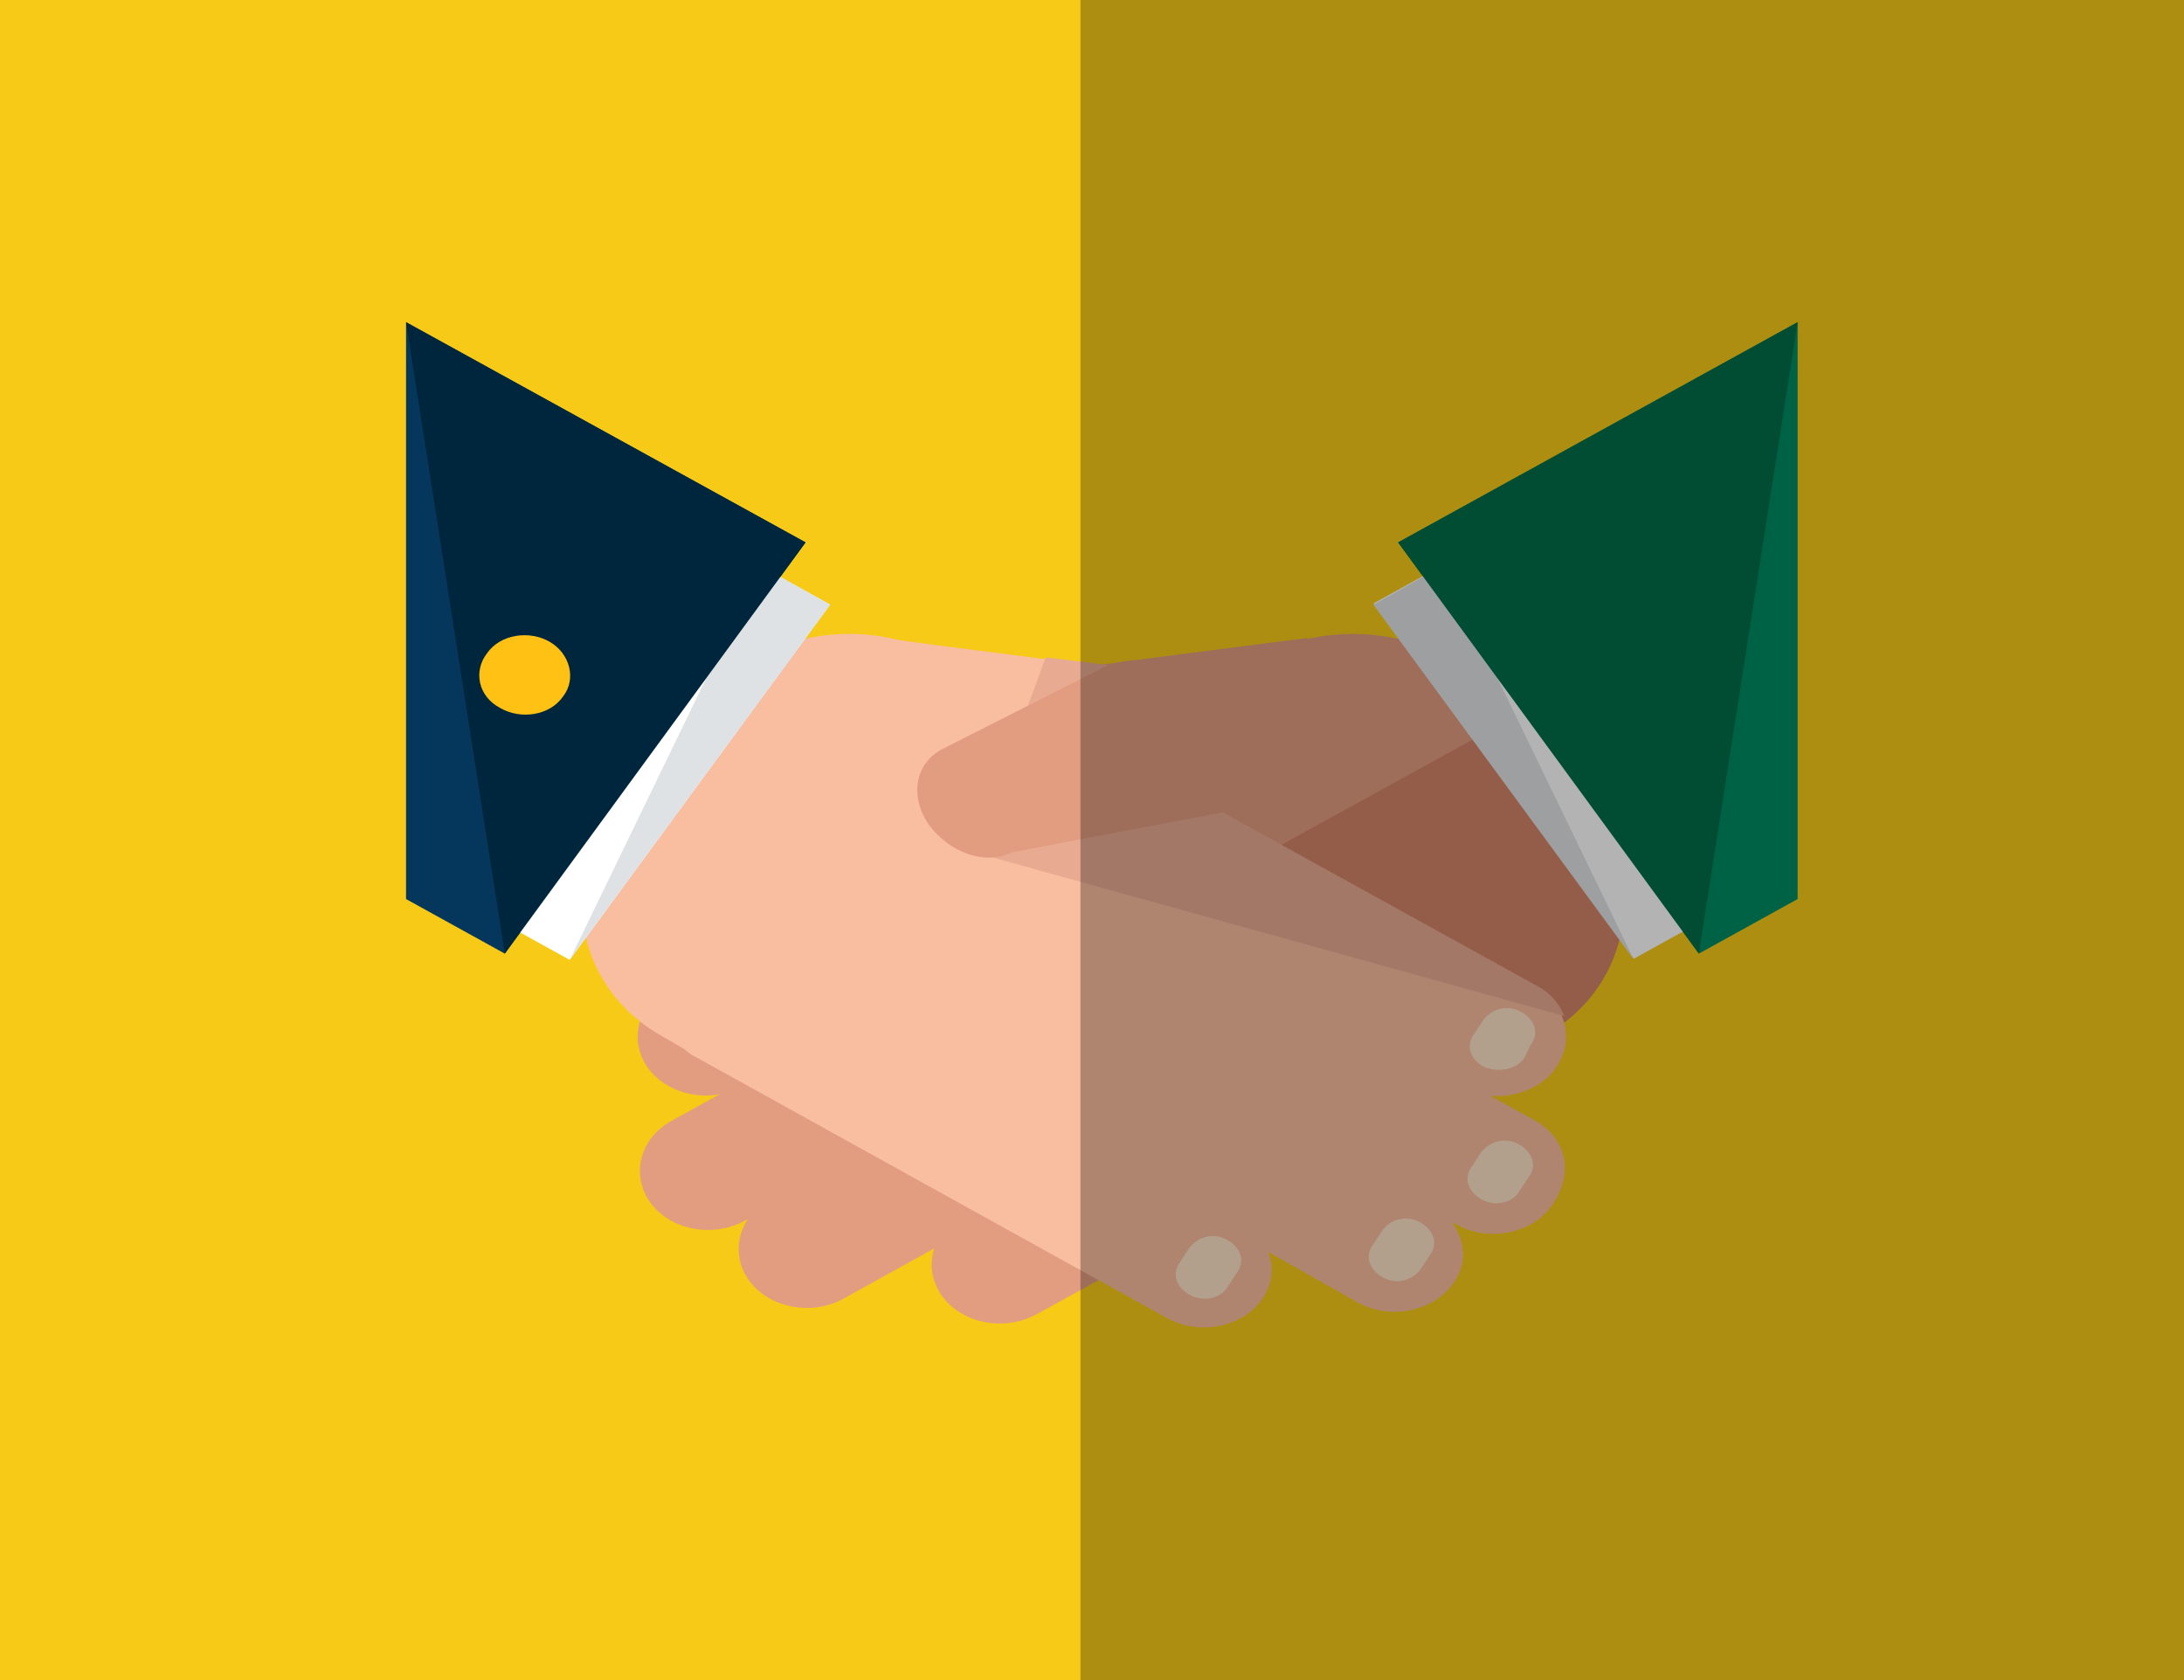 <?xml version="1.0" encoding="UTF-8" standalone="no"?>
<!-- Generator: Adobe Illustrator 19.0.0, SVG Export Plug-In . SVG Version: 6.00 Build 0)  -->

<svg
   xmlns:dc="http://purl.org/dc/elements/1.1/"
   xmlns:cc="http://creativecommons.org/ns#"
   xmlns:rdf="http://www.w3.org/1999/02/22-rdf-syntax-ns#"
   xmlns:svg="http://www.w3.org/2000/svg"
   xmlns="http://www.w3.org/2000/svg"
   xmlns:sodipodi="http://sodipodi.sourceforge.net/DTD/sodipodi-0.dtd"
   xmlns:inkscape="http://www.inkscape.org/namespaces/inkscape"
   version="1.1"
   id="Layer_1"
   x="0px"
   y="0px"
   viewBox="0 0 650 500"
   xml:space="preserve"
   inkscape:version="0.91 r"
   sodipodi:docname="deal.svg"
   width="650"
   height="500"><defs
     id="defs87" /><sodipodi:namedview
     pagecolor="#ffffff"
     bordercolor="#666666"
     borderopacity="1"
     objecttolerance="10"
     gridtolerance="10"
     guidetolerance="10"
     inkscape:pageopacity="0"
     inkscape:pageshadow="2"
     inkscape:window-width="1366"
     inkscape:window-height="719"
     id="namedview85"
     showgrid="false"
     width="450px"
     inkscape:zoom="0.47580645"
     inkscape:cx="-199.66102"
     inkscape:cy="-29.220337"
     inkscape:window-x="0"
     inkscape:window-y="26"
     inkscape:window-maximized="1"
     inkscape:current-layer="Layer_1" /><rect
     style="opacity:1;fill:#f7ca18;fill-opacity:1;stroke:none;stroke-width:3;stroke-miterlimit:4;stroke-dasharray:none;stroke-opacity:1"
     id="rect4245"
     width="659.932"
     height="506.508"
     x="-2.102"
     y="-0.203" /><g
     id="g4217"
     transform="matrix(0.835,0,0,0.725,120.847,62.766)"><polygon
       transform="translate(0,4)"
       id="polygon3"
       points="0,45.678 0,278.478 35.2,300.878 142.4,132.078 0,41.678 "
       style="fill:#05365b" /><polygon
       transform="translate(0,4)"
       id="polygon5"
       points="496,41.678 353.6,132.078 460.8,300.878 496,278.478 496,45.678 "
       style="fill:#008c61" /><g
       transform="translate(0,4)"
       id="g7"><path
         inkscape:connector-curvature="0"
         id="path9"
         d="m 404,335.278 c 30.4,-19.2 38.4,-60.8 17.6,-92.8 l -25.6,-40 c -20.8,-32 -61.6,-42.4 -92,-23.2 l -91.2,57.6 c -30.4,19.2 -38.4,60.8 -17.6,92.8 l 25.6,40 c 20.8,32 61.6,42.4 92,23.2 l 91.2,-57.6 z"
         style="fill:#e29d81" /><path
         inkscape:connector-curvature="0"
         id="path11"
         d="m 392.8,342.478 c 11.2,-7.2 14.4,-22.4 7.2,-33.6 l 0,0 c -7.2,-11.2 -22.4,-14.4 -33.6,-7.2 l -168,106.4 c -11.2,7.2 -14.4,22.4 -7.2,33.6 l 0,0 c 7.2,11.2 22.4,14.4 33.6,7.2 l 168,-106.4 z"
         style="fill:#e29d81" /></g><path
       inkscape:connector-curvature="0"
       id="path13"
       d="m 196,333.678 25.6,40 c 20.8,32 61.6,42.4 92,23.2 l 91.2,-57.6 c 30.4,-19.2 38.4,-60.8 17.6,-92.8 l -25.6,-40"
       style="fill:#d3856a" /><g
       transform="translate(0,4)"
       id="g15"><path
         inkscape:connector-curvature="0"
         id="path17"
         d="m 288.8,303.278 c 11.2,-7.2 14.4,-22.4 7.2,-33.6 l 0,0 c -7.2,-11.2 -22.4,-14.4 -33.6,-7.2 l -168,107.2 c -11.2,7.2 -14.4,22.4 -7.2,33.6 l 0,0 c 7.2,11.2 22.4,14.4 33.6,7.2 l 168,-107.2 z"
         style="fill:#e29d81" /><path
         inkscape:connector-curvature="0"
         id="path19"
         d="m 324,335.278 c 11.2,-7.2 14.4,-22.4 7.2,-33.6 l 0,0 c -7.2,-11.2 -22.4,-14.4 -33.6,-7.2 l -168,107.2 c -11.2,7.2 -14.4,22.4 -7.2,33.6 l 0,0 c 7.2,11.2 22.4,14.4 33.6,7.2 l 168,-107.2 z"
         style="fill:#e29d81" /><path
         inkscape:connector-curvature="0"
         id="path21"
         d="m 288,248.078 c 11.2,-7.2 14.4,-22.4 7.2,-33.6 l 0,0 c -7.2,-11.2 -22.4,-14.4 -33.6,-7.2 l -168,107.2 c -11.2,7.2 -14.4,22.4 -7.2,33.6 l 0,0 c 7.2,11.2 22.4,14.4 33.6,7.2 l 168,-107.2 z"
         style="fill:#e29d81" /><path
         inkscape:connector-curvature="0"
         id="path23"
         d="m 321.6,171.278 c 0,0 -94.4,13.6 -102.4,16 -7.2,2.4 -29.6,56.8 -4,63.2 26.4,6.4 68,-27.2 68,-27.2 l 38.4,-52 z"
         style="fill:#e29d81" /></g><rect
       id="rect25"
       height="172.818"
       width="29.604"
       style="fill:#ffffff"
       transform="matrix(0.844,-0.537,0.537,0.844,0,0)"
       y="320.917"
       x="204.386" /><polyline
       transform="translate(0,4)"
       id="polyline27"
       points="369.6,141.678 344.8,157.678 437.6,303.278 "
       style="fill:#dfe2e5" /><polyline
       transform="translate(0,4)"
       id="polyline29"
       points="496,41.678 353.6,132.078 460.8,300.878 "
       style="fill:#006d49" /><path
       inkscape:connector-curvature="0"
       id="path31"
       d="m 401.6,372.878 -15.2,-9.6 c 8.8,0.8 18.4,-3.2 23.2,-11.2 7.2,-11.2 4,-26.4 -7.2,-33.6 l -112,-71.2 c 8,-16.8 -8,-52.8 -13.6,-55.2 -7.2,-2.4 -93.6,-14.4 -101.6,-16 -27.2,-8 -58.4,4 -75.2,30.4 l -25.6,40 c -20.8,32 -12.8,73.6 17.6,92.8 l 7.2,4.8 c 0.8,0.8 2.4,2.4 4,3.2 l 168,107.2 c 11.2,7.2 26.4,4 33.6,-7.2 4,-6.4 4.8,-13.6 2.4,-20 l 32,20.8 c 11.2,7.2 26.4,4 33.6,-7.2 5.6,-8 4.8,-18.4 0,-25.6 l 1.6,0.8 c 11.2,7.2 26.4,4 33.6,-7.2 8.8,-13.6 5.6,-28.8 -6.4,-36 z"
       style="fill:#f9bda0" /><g
       transform="translate(0,4)"
       id="g33"><path
         inkscape:connector-curvature="0"
         id="path35"
         d="m 279.2,440.878 c -4.8,-3.2 -6.4,-8.8 -3.2,-13.6 l 3.2,-5.6 c 3.2,-4.8 8.8,-6.4 13.6,-3.2 l 0,0 c 4.8,3.2 6.4,8.8 3.2,13.6 l -3.2,5.6 c -2.4,4.8 -8.8,6.4 -13.6,3.2 l 0,0 z"
         style="fill:#ffe4c7" /><path
         inkscape:connector-curvature="0"
         id="path37"
         d="m 383.2,401.678 c -4.8,-3.2 -6.4,-8.8 -3.2,-13.6 l 3.2,-5.6 c 3.2,-4.8 8.8,-6.4 13.6,-3.2 l 0,0 c 4.8,3.2 6.4,8.8 3.2,13.6 l -3.2,5.6 c -2.4,4.8 -8.8,6.4 -13.6,3.2 l 0,0 z"
         style="fill:#ffe4c7" /><path
         inkscape:connector-curvature="0"
         id="path39"
         d="m 348,433.678 c -4.8,-3.2 -6.4,-8.8 -3.2,-13.6 l 3.2,-5.6 c 3.2,-4.8 8.8,-6.4 13.6,-3.2 l 0,0 c 4.8,3.2 6.4,8.8 3.2,13.6 l -3.2,5.6 c -3.2,4.8 -8.8,6.4 -13.6,3.2 l 0,0 z"
         style="fill:#ffe4c7" /><path
         inkscape:connector-curvature="0"
         id="path41"
         d="m 384,347.278 c -4.8,-3.2 -6.4,-8.8 -3.2,-13.6 l 3.2,-5.6 c 3.2,-4.8 8.8,-6.4 13.6,-3.2 l 0,0 c 4.8,3.2 6.4,8.8 3.2,13.6 l -2.4,5.6 c -3.2,4.8 -9.6,5.6 -14.4,3.2 l 0,0 z"
         style="fill:#ffe4c7" /></g><rect
       id="rect43"
       height="172.8"
       width="29.6"
       style="fill:#ffffff"
       transform="matrix(-0.844,-0.537,0.537,-0.844,0,0)"
       y="-228.002"
       x="-214.179" /><polyline
       transform="translate(0,4)"
       id="polyline45"
       points="126.4,141.678 151.2,157.678 58.4,303.278 "
       style="fill:#dfe2e5" /><polyline
       transform="translate(0,4)"
       id="polyline47"
       points="0,41.678 142.4,132.078 35.2,300.878 "
       style="fill:#00263d" /><path
       inkscape:connector-curvature="0"
       id="path49"
       d="m 56,199.278 c -4.8,8 -15.2,9.6 -22.4,4.8 -8,-4.8 -9.6,-15.2 -4.8,-22.4 4.8,-8 15.2,-9.6 22.4,-4.8 7.2,4.8 9.6,15.2 4.8,22.4 z"
       style="fill:#ffc114" /><path
       inkscape:connector-curvature="0"
       id="path51"
       d="m 402.4,317.678 -112,-71.2 c 8,-16.8 -8,-52.8 -13.6,-55.2 -3.2,-1.6 -25.6,-4.8 -48.8,-8 l -25.6,80 210.4,67.2 c -1.6,-4.8 -4.8,-9.6 -10.4,-12.8 z"
       style="fill:#e8ab92" /><path
       inkscape:connector-curvature="0"
       id="path53"
       d="m 296,196.878 c 7.2,12 10.4,43.2 0.8,48.8 l -80.8,17.6 c -9.6,5.6 -22.4,0 -29.6,-11.2 l 0,0 c -7.2,-12 -4.8,-25.6 4.8,-31.2 l 57.6,-33.6 c 9.6,-5.6 39.2,-4 46.4,7.2 l 0.8,2.4 z"
       style="fill:#e29d81" /></g><g
     id="g55"
     transform="translate(0,4)" /><g
     id="g57"
     transform="translate(0,4)" /><g
     id="g59"
     transform="translate(0,4)" /><g
     id="g61"
     transform="translate(0,4)" /><g
     id="g63"
     transform="translate(0,4)" /><g
     id="g65"
     transform="translate(0,4)" /><g
     id="g67"
     transform="translate(0,4)" /><g
     id="g69"
     transform="translate(0,4)" /><g
     id="g71"
     transform="translate(0,4)" /><g
     id="g73"
     transform="translate(0,4)" /><g
     id="g75"
     transform="translate(0,4)" /><g
     id="g77"
     transform="translate(0,4)" /><g
     id="g79"
     transform="translate(0,4)" /><g
     id="g81"
     transform="translate(0,4)" /><g
     id="g83"
     transform="translate(0,4)" /><rect
     y="-0.203"
     x="321.559"
     height="506.508"
     width="336.271"
     id="rect4175"
     style="opacity:0.3;fill:#000000;fill-opacity:1;stroke:none;stroke-width:3;stroke-miterlimit:4;stroke-dasharray:none;stroke-opacity:1" /></svg>